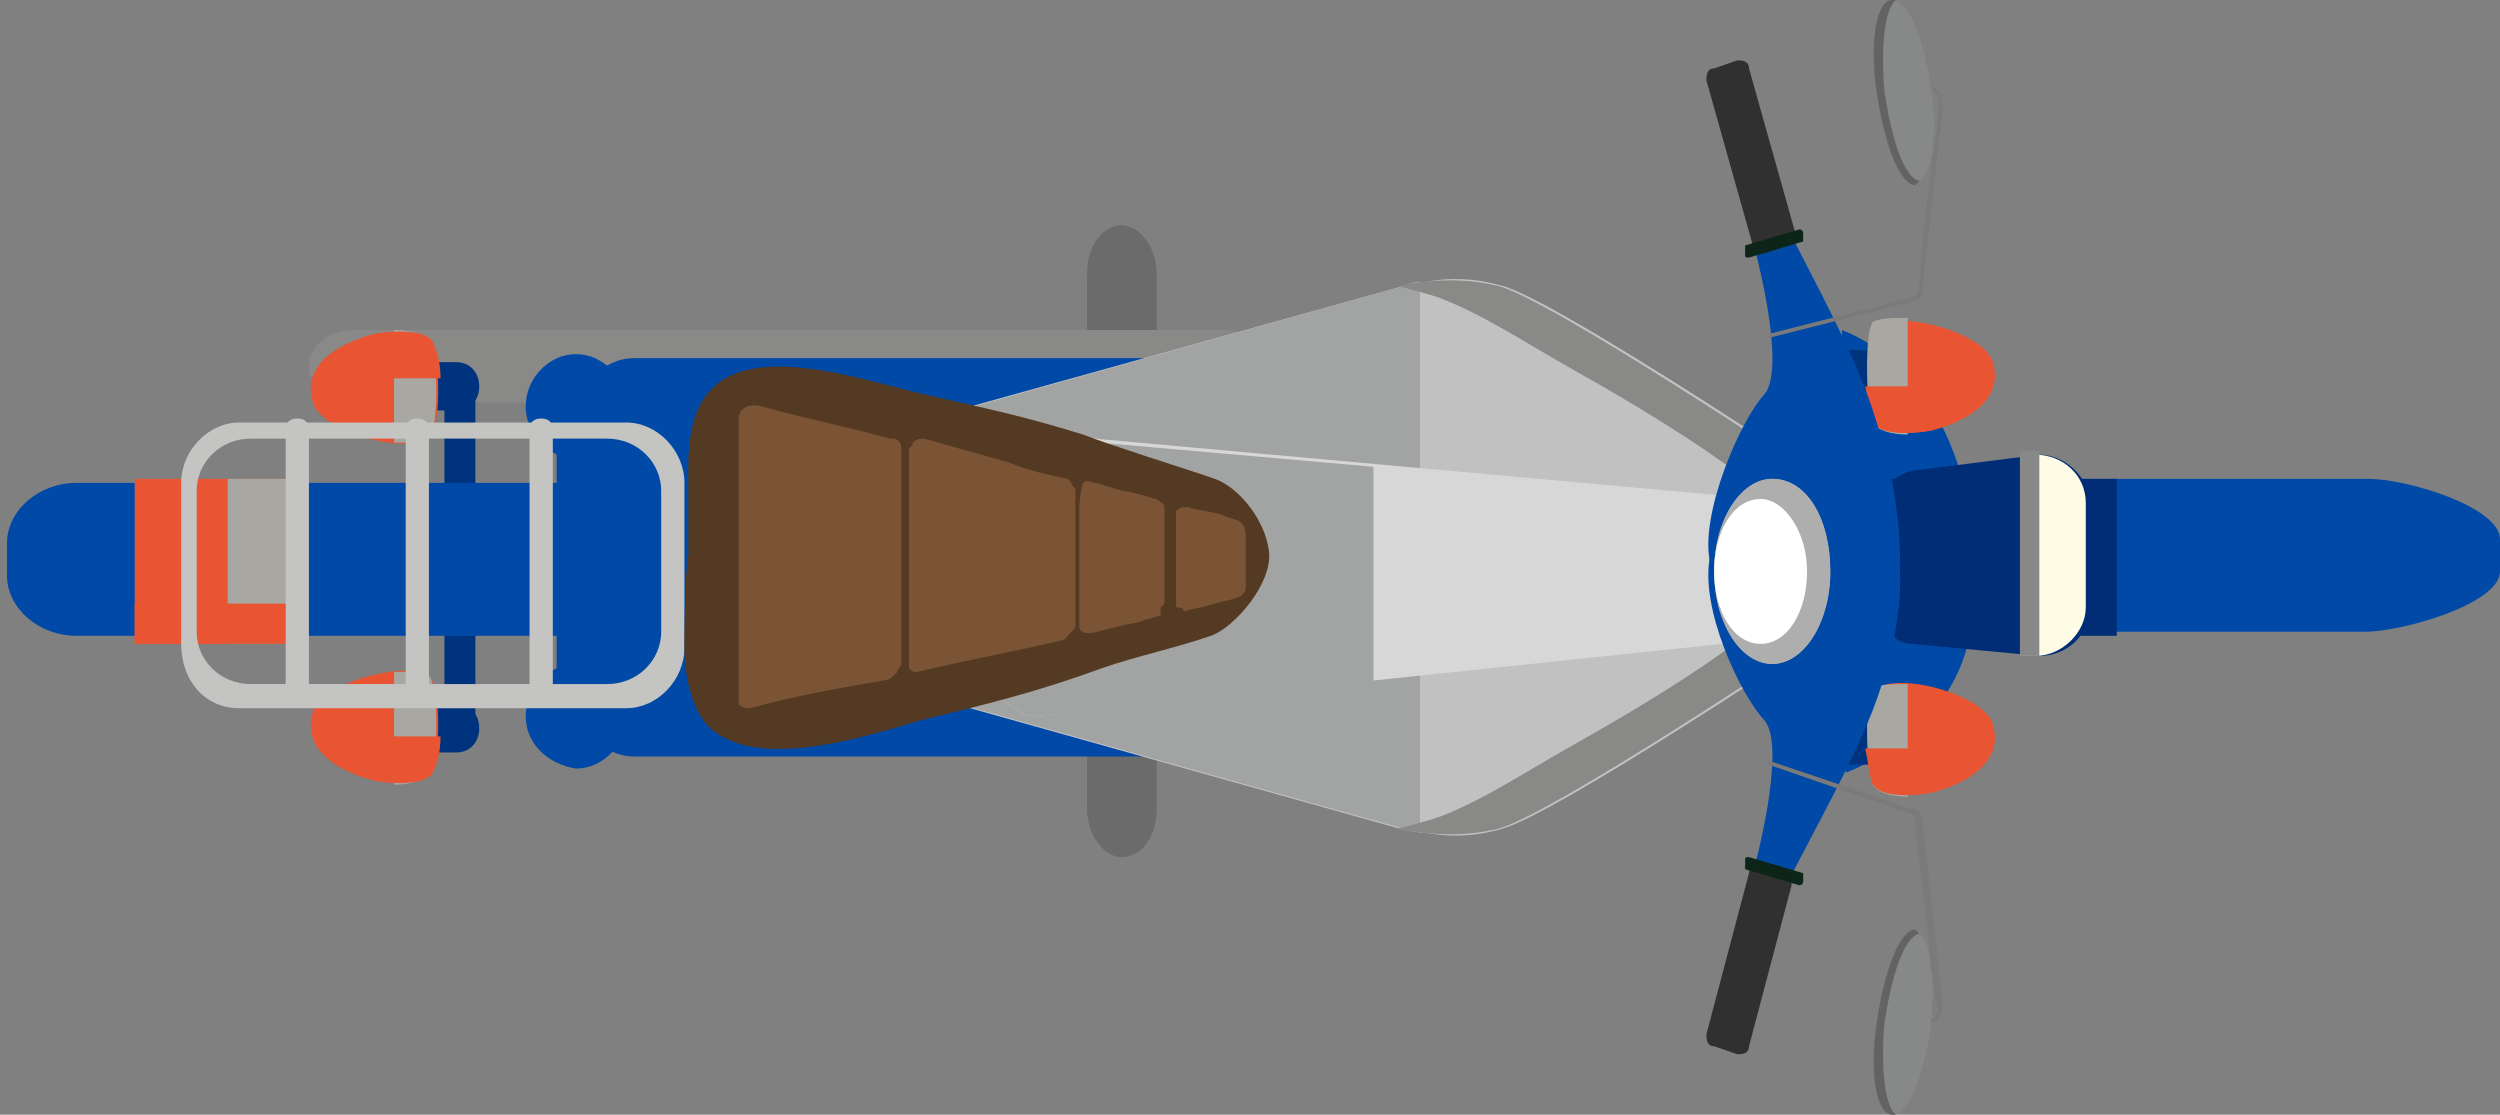 <svg width="157" height="70" viewBox="0 0 157 70" fill="none" xmlns="http://www.w3.org/2000/svg">
<rect x="0" y="0" width="157" height="70" fill="#808080" stroke="none"/>
<g clip-path="url(#clip0_956_22625)">
<path d="M68.265 43.718C68.265 41.949 69.237 40.686 70.453 40.686C71.669 40.686 72.641 42.202 72.641 43.718L72.641 50.794C72.641 52.563 71.669 53.827 70.453 53.827C69.237 53.827 68.265 52.31 68.265 50.794L68.265 43.718Z" fill="#6A6B6A"/>
<path d="M68.265 17.184C68.265 15.415 69.237 14.152 70.453 14.152C71.669 14.152 72.641 15.668 72.641 17.184L72.641 24.26C72.641 26.029 71.669 27.292 70.453 27.292C69.237 27.292 68.265 25.776 68.265 24.26L68.265 17.184Z" fill="#6A6B6A"/>
<path d="M19.4 22.996C19.4 21.733 20.616 20.722 22.317 20.722L76.774 20.722C78.476 20.722 79.691 21.733 79.691 22.996C79.691 24.26 78.476 25.271 76.774 25.271L22.317 25.271C20.859 25.523 19.4 24.26 19.4 22.996Z" fill="#898988"/>
<path d="M36.175 26.282C36.175 24.26 37.876 22.491 39.821 22.491L81.879 22.491C83.824 22.491 85.526 24.26 85.526 26.282L85.526 43.718C85.526 45.74 83.824 47.509 81.879 47.509L39.821 47.509C37.876 47.509 36.175 45.74 36.175 43.718L36.175 26.282Z" fill="#0049A7"/>
<path d="M115.185 35.126L56.353 35.126L57.325 26.534L88.2 17.942C88.2 17.942 91.117 17.184 94.278 17.942C97.438 18.7 113.727 29.567 113.727 29.567L115.185 35.126Z" fill="#C1C1C1"/>
<path d="M89.172 35.126L89.172 17.689C88.686 17.689 88.2 17.942 88.2 17.942L57.568 26.534L56.596 35.126L89.172 35.126Z" fill="#A2A3A3"/>
<path d="M89.659 35.126L115.185 35.126L113.727 29.567C113.727 29.567 97.438 18.7 94.278 17.942C92.576 17.437 90.874 17.437 89.659 17.689L89.659 35.126Z" fill="#C1C1C1"/>
<path d="M90.388 18.7C93.062 19.711 95.736 21.48 98.411 22.996C104.245 26.282 110.08 29.82 114.942 34.621L113.483 29.567C113.483 29.567 97.195 18.7 94.035 17.942C90.874 17.184 87.957 17.942 87.957 17.942L87.714 17.942C88.686 18.195 89.659 18.448 90.388 18.7Z" fill="#898988"/>
<path d="M115.185 34.874L56.353 34.874L57.325 43.466L87.957 52.058C87.957 52.058 90.874 52.816 94.035 52.058C97.195 51.3 113.483 40.433 113.483 40.433L115.185 34.874Z" fill="#C1C1C1"/>
<path d="M89.172 34.874L56.596 34.874L57.568 43.466L88.2 52.058C88.2 52.058 88.443 52.058 89.172 52.31L89.172 34.874Z" fill="#A2A3A3"/>
<path d="M89.659 52.31C90.874 52.563 92.576 52.563 94.278 52.058C97.438 51.3 113.727 40.433 113.727 40.433L115.185 34.874L89.659 34.874L89.659 52.31Z" fill="#C1C1C1"/>
<path d="M90.388 51.3C93.062 50.289 95.736 48.52 98.411 47.004C104.245 43.718 110.08 40.181 114.942 35.379L113.483 40.433C113.483 40.433 97.195 51.3 94.035 52.058C90.874 52.816 87.957 52.058 87.957 52.058L87.714 52.058C88.686 51.805 89.659 51.552 90.388 51.3Z" fill="#898988"/>
<path d="M57.325 35.126C57.325 33.105 55.623 26.534 57.568 26.534L110.566 31.336C112.268 31.336 113.727 33.105 113.727 35.126L113.727 36.39C113.727 38.411 112.268 40.181 110.566 40.181L64.862 44.982C63.16 44.982 57.325 38.411 57.325 36.39L57.325 35.126Z" fill="#D7D7D7"/>
<path d="M57.325 35.126L57.325 36.39C57.325 38.411 63.16 44.982 64.862 44.982L86.255 42.96L86.255 29.314L57.568 26.787C55.623 26.534 57.325 33.105 57.325 35.126Z" fill="#A2A3A3"/>
<path d="M115.914 48.52C115.914 48.52 122.478 46.245 123.694 39.928C124.91 33.863 123.208 23.755 115.671 20.722L115.914 48.52Z" fill="#0049A7"/>
<path d="M121.263 46.498C121.263 45.74 120.777 44.982 119.804 44.982L116.158 44.982C115.428 44.982 114.699 45.487 114.699 46.498C114.699 47.256 115.185 48.014 116.158 48.014L119.804 48.014C120.534 47.762 121.263 47.256 121.263 46.498Z" fill="#00337D"/>
<path d="M121.263 49.783C121.263 49.783 126.125 48.773 125.153 45.487C124.666 43.718 119.561 42.202 117.859 43.213C117.13 43.718 117.13 47.762 117.616 49.278C118.102 50.036 119.804 50.036 121.263 49.783Z" fill="#E95433"/>
<path d="M117.616 49.278C117.859 49.783 118.832 50.036 119.804 50.036L119.804 42.96C118.832 42.96 118.102 42.96 117.616 43.213C117.13 43.466 117.13 47.762 117.616 49.278Z" fill="#A8A7A1"/>
<path d="M125.153 47.004C124.423 49.025 121.263 49.783 121.263 49.783C119.804 50.036 118.102 50.036 117.616 49.278C117.373 48.773 117.373 48.014 117.13 47.004L125.153 47.004Z" fill="#E95433"/>
<path d="M121.263 23.502C121.263 22.744 120.777 21.986 119.804 21.986L116.158 21.986C115.428 21.986 114.699 22.744 114.699 23.502C114.699 24.26 115.185 25.018 116.158 25.018L119.804 25.018C120.534 25.018 121.263 24.26 121.263 23.502Z" fill="#00337D"/>
<path d="M121.263 27.04C121.263 27.04 126.125 26.029 125.153 22.744C124.666 20.975 119.561 19.459 117.859 20.469C117.13 20.975 117.13 25.018 117.616 26.534C118.102 27.292 119.804 27.292 121.263 27.04Z" fill="#E95433"/>
<path d="M117.616 26.534C117.859 27.04 118.832 27.292 119.804 27.292L119.804 19.964C118.832 19.964 118.102 19.964 117.616 20.217C117.13 20.722 117.13 25.018 117.616 26.534Z" fill="#A8A7A1"/>
<path d="M125.153 24.26C124.423 26.282 121.263 27.04 121.263 27.04C119.804 27.292 118.102 27.292 117.616 26.534C117.373 26.029 117.373 25.271 117.13 24.26L125.153 24.26Z" fill="#E95433"/>
<path d="M108.864 33.863C108.864 31.841 110.809 30.072 113.24 30.072L148.734 30.072C151.165 30.072 157 31.841 157 33.863L157 35.885C157 37.906 150.922 39.675 148.491 39.675L112.997 39.675C110.566 39.675 108.621 37.906 108.621 35.885L108.621 33.863L108.864 33.863Z" fill="#0049A7"/>
<path d="M112.997 39.928L132.932 39.928L132.932 30.072L112.997 30.072C110.566 30.072 108.621 31.841 108.621 33.863L108.621 35.885C108.864 38.159 110.809 39.928 112.997 39.928Z" fill="#002D75"/>
<path d="M116.887 34.368C116.887 32.599 118.103 30.072 120.047 29.567L128.07 28.556C129.772 28.556 131.23 30.072 131.23 31.588L131.23 38.159C131.23 39.928 129.772 41.191 128.07 41.191L120.047 40.433C118.346 40.433 116.887 37.401 116.887 35.632L116.887 34.368Z" fill="#002D75"/>
<path d="M126.854 41.191L127.827 41.191C129.529 41.191 130.987 39.675 130.987 38.159L130.987 31.588C130.987 29.82 129.529 28.556 127.827 28.556L126.854 28.556L126.854 41.191Z" fill="#FFFCE6"/>
<path d="M126.854 41.191L127.827 41.191L128.07 41.191L128.07 28.303L127.827 28.303L126.854 28.303L126.854 41.191Z" fill="#878888"/>
<path d="M107.406 35.379L119.318 35.885C119.318 35.885 119.561 31.588 117.859 26.534C116.644 22.491 114.213 18.195 111.782 13.393L110.08 15.162C110.08 15.162 112.268 22.996 110.809 24.765C109.351 26.282 106.676 32.347 107.406 35.379Z" fill="#0049A7"/>
<path d="M117.859 5.812C118.346 9.097 119.318 11.372 120.29 11.372C121.263 11.372 121.749 8.592 121.263 5.56C120.777 2.274 119.804 -7.20977e-08 118.832 -1.14604e-07C117.859 -1.57111e-07 117.616 2.78 117.859 5.812Z" fill="#878888"/>
<path d="M117.859 5.812C117.373 2.527 117.859 -1.16893e-07 118.832 -7.43866e-08L119.075 -6.376e-08C118.346 0.505 118.103 3.032 118.346 5.812C118.832 8.845 119.561 11.119 120.534 11.372L120.29 11.624C119.318 11.624 118.346 9.097 117.859 5.812Z" fill="#626362"/>
<path d="M121.263 5.56C121.506 5.56 121.749 5.56 121.749 5.812C121.992 6.065 121.992 6.57 121.992 6.823C121.992 6.823 121.992 7.329 121.749 8.845C121.506 11.877 120.777 17.184 120.777 17.942C120.777 18.953 120.047 18.953 120.047 18.953L111.052 21.227L111.052 20.975L120.047 18.7C120.047 18.7 120.534 18.7 120.534 17.942C120.534 17.184 121.02 12.13 121.506 8.845C121.749 7.834 121.749 6.823 121.749 6.823C121.749 6.57 121.749 6.318 121.749 6.065L121.506 5.812L121.263 5.56Z" fill="#797A79"/>
<path d="M107.163 5.054C107.163 4.801 107.163 4.296 107.649 4.296L109.107 3.791C109.351 3.791 109.837 3.791 109.837 4.296L112.754 14.657C112.754 14.91 112.754 15.415 112.268 15.415L110.809 15.921C110.566 15.921 110.08 15.921 110.08 15.415L107.163 5.054Z" fill="#313030"/>
<path d="M109.594 15.921C109.594 15.668 109.594 15.668 109.594 15.415L112.997 14.404C112.997 14.404 113.24 14.404 113.24 14.657C113.24 14.91 113.24 15.162 113.24 15.162L109.837 16.173C109.594 16.173 109.594 16.173 109.594 15.921Z" fill="#0C2518"/>
<path d="M107.406 34.874L119.318 35.885C119.318 35.885 119.561 38.917 118.103 43.213C116.887 47.004 114.213 51.552 111.782 56.354L110.08 54.838C110.08 54.838 112.268 47.004 110.809 45.235C109.351 43.718 106.676 38.159 107.406 34.874Z" fill="#0049A7"/>
<path d="M117.859 64.188C118.346 60.903 119.318 58.628 120.29 58.628C121.263 58.628 121.506 61.408 121.263 64.44C120.777 67.726 119.804 70 118.832 70C118.103 70 117.616 67.22 117.859 64.188Z" fill="#878888"/>
<path d="M117.859 64.188C117.373 67.473 117.859 70 118.832 70L119.075 70C118.346 69.495 118.103 66.968 118.346 64.188C118.832 61.155 119.561 58.881 120.534 58.628L120.29 58.376C119.318 58.376 118.346 60.903 117.859 64.188Z" fill="#626362"/>
<path d="M111.052 47.762L120.047 50.794C120.047 50.794 120.777 50.794 120.777 51.805C120.777 52.31 121.506 57.87 121.749 60.903C121.992 62.419 121.992 62.924 121.992 62.924C121.992 63.177 121.992 63.682 121.749 63.935C121.749 64.188 121.506 64.188 121.263 64.188L121.263 63.935C121.506 63.935 121.506 63.935 121.506 63.682C121.749 63.43 121.749 62.924 121.506 62.924C121.506 62.924 121.506 61.913 121.263 60.903C121.02 57.617 120.29 52.563 120.29 51.805C120.29 51.047 119.804 51.047 119.804 51.047L111.052 48.014L111.052 47.762Z" fill="#797A79"/>
<path d="M107.163 64.946C107.163 65.199 107.163 65.704 107.649 65.704L109.107 66.209C109.351 66.209 109.837 66.209 109.837 65.704L112.511 55.596C112.511 55.343 112.511 54.837 112.025 54.837L110.566 54.332C110.323 54.332 109.837 54.332 109.837 54.837L107.163 64.946Z" fill="#313030"/>
<path d="M109.594 54.079C109.594 54.332 109.594 54.332 109.594 54.585L112.997 55.596C112.997 55.596 113.24 55.596 113.24 55.343C113.24 55.09 113.24 55.09 113.24 54.838L109.837 53.827C109.594 53.827 109.594 53.827 109.594 54.079Z" fill="#0C2518"/>
<path d="M107.649 35.885C107.649 32.599 109.351 30.072 111.295 30.072C113.483 30.072 114.942 32.599 114.942 35.885C114.942 39.17 113.24 41.697 111.295 41.697C109.351 41.697 107.649 39.17 107.649 35.885Z" fill="#AEAEAE"/>
<path d="M107.649 35.885C107.649 32.599 109.351 30.072 111.295 30.072C113.483 30.072 114.942 32.599 114.942 35.885C114.942 39.17 113.24 41.697 111.295 41.697C109.351 41.697 107.649 39.17 107.649 35.885Z" fill="#AEAEAE"/>
<path d="M107.649 35.885C107.649 33.357 108.864 31.336 110.566 31.336C112.025 31.336 113.483 33.357 113.483 35.885C113.483 38.411 112.268 40.433 110.566 40.433C108.864 40.433 107.649 38.411 107.649 35.885Z" fill="white"/>
<path d="M34.959 24.26C34.959 23.755 35.688 23.249 36.661 23.249C37.633 23.249 38.363 23.755 38.363 24.26L38.363 44.477C38.363 44.982 37.633 45.487 36.661 45.487C35.688 45.487 34.959 44.982 34.959 44.477L34.959 24.26Z" fill="#0049A7"/>
<path d="M27.909 38.411C27.909 38.159 28.395 37.906 28.881 37.906C29.367 37.906 29.854 38.159 29.854 38.411L29.854 45.993C29.854 46.245 29.367 46.498 28.881 46.498C28.395 46.498 27.909 46.245 27.909 45.993L27.909 38.411Z" fill="#00337D"/>
<path d="M23.533 45.74C23.533 44.982 24.019 44.224 24.992 44.224L28.638 44.224C29.367 44.224 30.097 44.729 30.097 45.74C30.097 46.498 29.611 47.256 28.638 47.256L24.992 47.256C24.019 47.004 23.533 46.498 23.533 45.74Z" fill="#00337D"/>
<path d="M23.533 49.025C23.533 49.025 18.671 48.014 19.643 44.729C20.129 42.96 25.235 41.444 26.936 42.455C27.666 42.96 27.666 47.004 27.18 48.52C26.693 49.278 24.748 49.278 23.533 49.025Z" fill="#E95433"/>
<path d="M26.936 48.52C26.693 49.025 25.721 49.278 24.748 49.278L24.748 42.202C25.721 42.202 26.45 42.202 26.936 42.455C27.423 42.708 27.666 47.004 26.936 48.52Z" fill="#A8A7A1"/>
<path d="M19.643 46.245C20.372 48.267 23.533 49.025 23.533 49.025C24.992 49.278 26.693 49.278 27.18 48.52C27.423 48.014 27.666 47.256 27.666 46.245L19.643 46.245Z" fill="#E95433"/>
<path d="M27.909 31.588C27.909 31.841 28.395 32.094 28.881 32.094C29.367 32.094 29.854 31.841 29.854 31.588L29.854 24.007C29.854 23.755 29.367 23.502 28.881 23.502C28.395 23.502 27.909 23.755 27.909 24.007L27.909 31.588Z" fill="#00337D"/>
<path d="M23.533 24.26C23.533 25.018 24.019 25.776 24.992 25.776L28.638 25.776C29.367 25.776 30.097 25.271 30.097 24.26C30.097 23.502 29.611 22.744 28.638 22.744L24.992 22.744C24.019 22.996 23.533 23.502 23.533 24.26Z" fill="#00337D"/>
<path d="M23.533 20.975C23.533 20.975 18.671 21.985 19.643 25.271C20.129 27.04 25.235 28.556 26.936 27.545C27.666 27.04 27.666 22.996 27.18 21.48C26.693 20.722 24.748 20.722 23.533 20.975Z" fill="#E95433"/>
<path d="M26.936 21.48C26.693 20.975 25.721 20.722 24.748 20.722L24.748 27.798C25.721 27.798 26.45 27.798 26.936 27.545C27.423 27.292 27.666 22.996 26.936 21.48Z" fill="#A8A7A1"/>
<path d="M19.643 23.755C20.372 21.733 23.533 20.975 23.533 20.975C24.992 20.722 26.693 20.722 27.18 21.48C27.423 21.985 27.666 22.744 27.666 23.755L19.643 23.755Z" fill="#E95433"/>
<path d="M33.014 44.982C33.014 43.213 34.473 41.697 36.175 41.697C37.876 41.697 39.335 43.213 39.335 44.982C39.335 46.751 37.876 48.267 36.175 48.267C34.473 48.014 33.014 46.751 33.014 44.982Z" fill="#0049A7"/>
<path d="M33.014 25.523C33.014 23.755 34.473 22.238 36.175 22.238C37.876 22.238 39.335 23.755 39.335 25.523C39.335 27.292 37.876 28.809 36.175 28.809C34.473 28.809 33.014 27.292 33.014 25.523Z" fill="#0049A7"/>
<path d="M0.438 34.115C0.438 32.094 2.382 30.325 4.813 30.325L40.551 30.325C42.982 30.325 48.816 32.094 48.816 34.115L48.816 36.137C48.816 38.159 42.739 39.928 40.307 39.928L4.813 39.928C2.382 39.928 0.438 38.159 0.438 36.137L0.438 34.115Z" fill="#0049A7"/>
<path d="M18.184 40.433L18.184 30.072L8.46 30.072L8.46 40.433L18.184 40.433Z" fill="#E95433"/>
<path d="M18.184 40.433L18.184 30.072L14.295 30.072L14.295 40.433L18.184 40.433Z" fill="#A8A7A1"/>
<path d="M18.184 40.433L18.184 37.906L8.46 37.906L8.46 40.433L18.184 40.433Z" fill="#E95433"/>
<path d="M15.024 44.477L39.335 44.477C41.28 44.477 42.982 42.708 42.982 40.686L42.982 30.325C42.982 28.303 41.28 26.534 39.335 26.534L15.024 26.534C13.079 26.534 11.377 28.303 11.377 30.325L11.377 40.433C11.377 42.708 12.836 44.477 15.024 44.477ZM12.35 30.83C12.35 29.061 13.809 27.545 15.753 27.545L38.12 27.545C40.064 27.545 41.523 29.061 41.523 30.83L41.523 39.675C41.523 41.444 40.064 42.96 38.12 42.96L15.753 42.96C13.809 42.96 12.35 41.444 12.35 39.675L12.35 30.83Z" fill="#C4C4C3"/>
<path d="M33.257 27.04C33.257 26.534 33.5 26.282 33.987 26.282C34.473 26.282 34.716 26.534 34.716 27.04L34.716 43.213C34.716 43.718 34.473 43.971 33.987 43.971C33.5 43.971 33.257 43.718 33.257 43.213L33.257 27.04Z" fill="#C4C4C3"/>
<path d="M25.478 27.04C25.478 26.534 25.721 26.282 26.207 26.282C26.693 26.282 26.936 26.534 26.936 27.04L26.936 43.213C26.936 43.718 26.693 43.971 26.207 43.971C25.721 43.971 25.478 43.718 25.478 43.213L25.478 27.04Z" fill="#C4C4C3"/>
<path d="M17.941 27.04C17.941 26.534 18.184 26.282 18.671 26.282C19.157 26.282 19.4 26.534 19.4 27.04L19.4 43.213C19.4 43.718 19.157 43.971 18.671 43.971C18.184 43.971 17.941 43.718 17.941 43.213L17.941 27.04Z" fill="#C4C4C3"/>
<path d="M42.982 40.686C42.982 42.455 43.468 44.982 44.927 45.993C48.087 48.267 54.408 46.245 57.811 45.235C61.944 44.224 65.105 43.466 69.237 41.95C71.425 41.191 73.857 40.686 76.045 39.928C77.503 39.422 79.934 36.643 79.691 34.621C79.448 32.599 77.746 30.578 76.288 30.072C74.1 29.314 69.967 28.051 68.022 27.292C63.889 26.029 62.43 25.776 58.054 24.765C54.651 24.007 48.33 21.733 45.17 24.007C43.468 25.271 43.225 27.545 43.225 29.314C43.225 29.314 43.225 33.863 43.225 34.874C42.982 36.137 42.982 40.686 42.982 40.686Z" fill="#543A22"/>
<path d="M67.779 32.094C67.779 32.599 67.779 33.357 67.779 33.863C67.779 35.379 67.779 36.895 67.779 38.412C67.779 38.664 67.779 38.917 67.779 39.17L67.779 39.422C68.022 40.181 69.481 39.422 69.967 39.422C70.696 39.17 71.425 39.17 71.912 38.917C72.155 38.917 72.641 38.664 72.884 38.664C72.884 38.664 72.884 38.664 72.884 38.412L72.884 38.159C72.884 38.159 72.884 38.159 73.127 37.906L73.127 31.841C73.127 31.588 72.884 31.588 72.641 31.336C72.398 31.336 71.912 31.083 71.669 31.083C70.939 30.83 70.21 30.83 69.724 30.578C69.481 30.578 68.994 30.325 68.751 30.325C68.508 30.325 68.265 30.072 68.022 30.325C67.779 31.083 67.779 31.841 67.779 32.094Z" fill="#7A5435"/>
<path d="M74.586 31.841C74.343 31.841 74.1 31.841 73.857 32.094L73.857 37.906C73.857 38.159 73.857 38.159 74.1 38.159C74.1 38.159 74.343 38.159 74.343 38.412C75.072 38.159 75.558 38.159 76.288 37.906C77.017 37.654 78.233 37.654 78.233 36.895C78.233 35.885 78.233 34.874 78.233 33.863C78.233 33.61 78.233 33.105 77.989 32.852C77.746 32.599 77.26 32.599 76.774 32.347C76.045 32.094 75.315 32.094 74.586 31.841Z" fill="#7A5435"/>
<path d="M57.082 41.95C57.325 42.202 57.325 42.202 57.568 42.202C60.729 41.444 63.646 40.939 66.806 40.181C67.049 39.928 67.293 39.675 67.536 39.422L67.536 30.83C67.536 30.578 67.293 30.578 67.293 30.325L67.049 30.072C65.834 29.82 64.618 29.567 63.403 29.061C61.701 28.556 59.756 28.051 58.054 27.545C57.811 27.545 57.568 27.545 57.325 27.798C57.325 28.051 57.082 28.051 57.082 28.303L57.082 41.95C56.839 41.95 56.839 41.95 57.082 41.95Z" fill="#7A5435"/>
<path d="M46.385 26.282L46.385 44.224C46.628 44.477 46.871 44.477 47.114 44.477C49.789 43.718 52.706 43.213 55.623 42.708C55.867 42.708 56.11 42.455 56.353 42.202C56.353 41.95 56.596 41.95 56.596 41.697L56.596 28.051C56.596 27.798 56.353 27.545 56.11 27.545L55.867 27.545C53.192 26.787 50.518 26.282 47.844 25.523C46.871 25.271 46.385 25.776 46.385 26.282Z" fill="#7A5435"/>
</g>
<defs>
<clipPath id="clip0_956_22625">
<rect width="70" height="156.562" fill="white" transform="translate(157) rotate(90)"/>
</clipPath>
</defs>
</svg>

